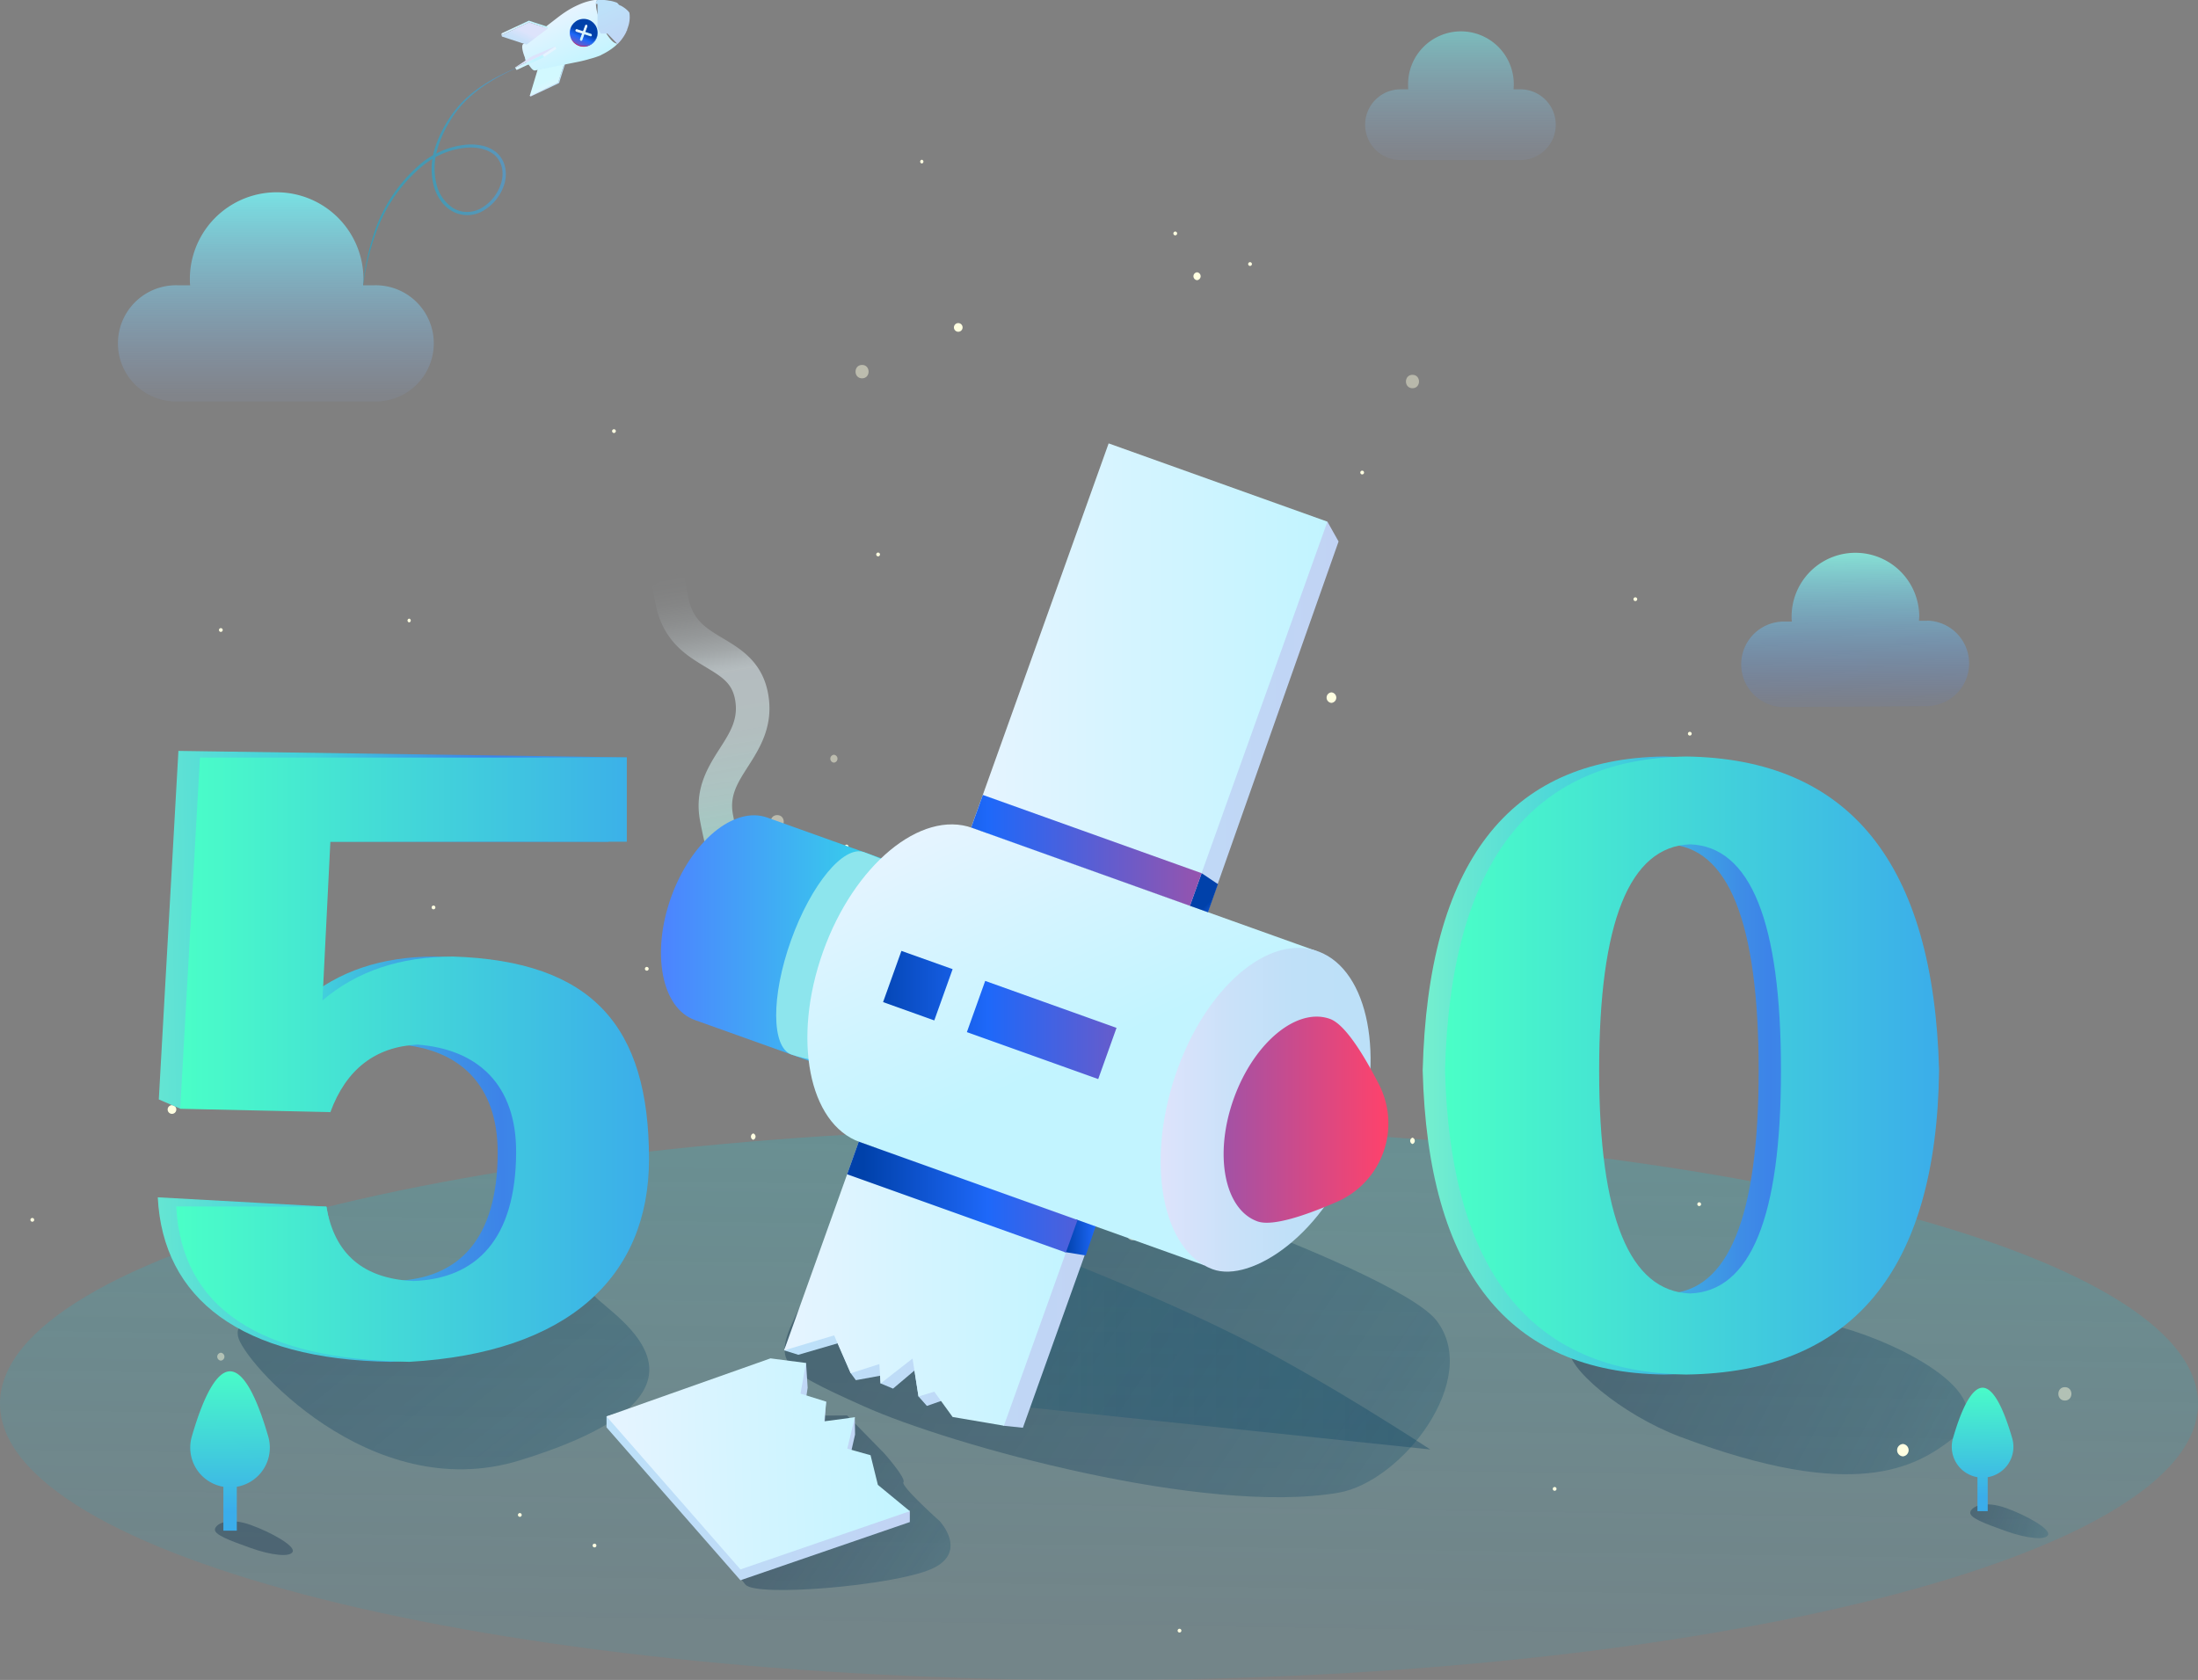 <svg xmlns="http://www.w3.org/2000/svg" xmlns:xlink="http://www.w3.org/1999/xlink" viewBox="0 0 655.39 500.97"><rect x="0" y="0" width="655.39" height="500.97" fill="#808080" stroke="none"/><defs><style>.cls-1{fill:none;}.cls-2{fill:url(#未命名的渐变_208);}.cls-3{fill:url(#未命名的渐变_69);}.cls-33,.cls-4,.cls-43,.cls-5{opacity:0.8;}.cls-12,.cls-33,.cls-4,.cls-43,.cls-5{isolation:isolate;}.cls-4{fill:url(#未命名的渐变_143);}.cls-5{fill:url(#未命名的渐变_70);}.cls-6{fill:url(#未命名的渐变_208-2);}.cls-7{fill:url(#未命名的渐变_208-3);}.cls-8{fill:url(#未命名的渐变_208-4);}.cls-9{fill:url(#未命名的渐变_208-5);}.cls-10{opacity:0.5;}.cls-11{fill:url(#未命名的渐变_142);}.cls-13{clip-path:url(#clip-path);}.cls-14{fill:#6a6a6a;}.cls-15{fill:#666;}.cls-16{fill:url(#未命名的渐变_36);}.cls-17{fill:url(#未命名的渐变_32);}.cls-18{fill:#585858;}.cls-19{fill:url(#未命名的渐变_26);}.cls-20{fill:url(#未命名的渐变_23);}.cls-21{fill:url(#未命名的渐变_222);}.cls-22{fill:url(#未命名的渐变_36-2);}.cls-23{fill:url(#未命名的渐变_23-2);}.cls-24{fill:url(#未命名的渐变_32-2);}.cls-25{fill:url(#未命名的渐变_23-3);}.cls-26{fill:url(#未命名的渐变_23-4);}.cls-27{fill:url(#未命名的渐变_23-5);}.cls-28{fill:url(#未命名的渐变_182);}.cls-29{fill:url(#未命名的渐变_34);}.cls-30{fill:url(#未命名的渐变_32-3);}.cls-31{fill:url(#未命名的渐变_23-6);}.cls-32{fill:url(#未命名的渐变_32-4);}.cls-33{fill:url(#未命名的渐变_71);}.cls-34{fill:url(#铃琨眄_沭噤桢眚_178);}.cls-35{fill:url(#铃琨眄_沭噤桢眚_178-2);}.cls-36{fill:#ffffe1;}.cls-37{opacity:0.47;}.cls-38{opacity:0.44;}.cls-39{fill:url(#未命名的渐变_208-6);}.cls-40{fill:url(#未命名的渐变_47);}.cls-41{fill:url(#未命名的渐变_36-3);}.cls-42{fill:url(#未命名的渐变_36-4);}.cls-43{fill:url(#未命名的渐变_44);}.cls-44{fill:url(#未命名的渐变_23-7);}.cls-45{fill:url(#未命名的渐变_289);}.cls-46{fill:#8de5ed;}.cls-47{fill:url(#未命名的渐变_46);}.cls-48{fill:url(#未命名的渐变_23-8);}.cls-49{fill:url(#未命名的渐变_36-5);}.cls-50{fill:url(#未命名的渐变_23-9);}.cls-51{fill:url(#未命名的渐变_32-5);}.cls-52{fill:url(#未命名的渐变_14);}.cls-53{fill:url(#未命名的渐变_45);}.cls-54{fill:url(#未命名的渐变_182-2);}.cls-55{fill:url(#未命名的渐变_186);}.cls-56{fill:url(#未命名的渐变_229);}.cls-57{fill:url(#未命名的渐变_186-2);}.cls-58{fill:url(#未命名的渐变_229-2);}</style><linearGradient id="未命名的渐变_208" x1="295.9" y1="402.88" x2="426.46" y2="402.88" gradientUnits="userSpaceOnUse"><stop offset="0" stop-color="#035072" stop-opacity="0.2"/><stop offset="0.3" stop-color="#0c4363" stop-opacity="0.29"/><stop offset="0.99" stop-color="#173451" stop-opacity="0.4"/></linearGradient><linearGradient id="未命名的渐变_69" x1="326.63" y1="490.41" x2="328.9" y2="337.89" gradientUnits="userSpaceOnUse"><stop offset="0" stop-color="#00afd8" stop-opacity="0.1"/><stop offset="0.99" stop-color="#0fcfdd" stop-opacity="0.2"/></linearGradient><linearGradient id="未命名的渐变_143" x1="435.45" y1="46.63" x2="435.45" y2="8.64" gradientUnits="userSpaceOnUse"><stop offset="0" stop-color="#8ab4ff" stop-opacity="0.1"/><stop offset="1" stop-color="#76ffff" stop-opacity="0.6"/></linearGradient><linearGradient id="未命名的渐变_70" x1="541.66" y1="201.07" x2="541.66" y2="155.2" gradientTransform="translate(10.28 11.85) rotate(-0.37)" gradientUnits="userSpaceOnUse"><stop offset="0" stop-color="#4c83ff" stop-opacity="0.1"/><stop offset="1" stop-color="#8affeb"/></linearGradient><linearGradient id="未命名的渐变_208-2" x1="48.51" y1="686.83" x2="-39.72" y2="533.13" gradientTransform="translate(29.84 -200.49) rotate(-9.19)" xlink:href="#未命名的渐变_208"/><linearGradient id="未命名的渐变_208-3" x1="737.67" y1="39.93" x2="612.38" y2="11.89" gradientTransform="translate(-106.74 212.38) rotate(15.48)" xlink:href="#未命名的渐变_208"/><linearGradient id="未命名的渐变_208-4" x1="2770.94" y1="103.39" x2="2711.21" y2="103.39" gradientTransform="matrix(0.41, 0.15, -0.18, 0.51, -508.43, -5.09)" xlink:href="#未命名的渐变_208"/><linearGradient id="未命名的渐变_208-5" x1="-4547.14" y1="2238.51" x2="-4606.87" y2="2238.51" gradientTransform="matrix(0.41, 0.15, -0.18, 0.51, 2383.06, -5.09)" xlink:href="#未命名的渐变_208"/><linearGradient id="未命名的渐变_142" x1="107.81" y1="53.11" x2="156.55" y2="53.64" gradientUnits="userSpaceOnUse"><stop offset="0" stop-color="#d6e9f4"/><stop offset="0.01" stop-color="#00b4e2"/><stop offset="0.26" stop-color="#04b3e3"/><stop offset="0.49" stop-color="#0eb2e8"/><stop offset="0.7" stop-color="#21afef"/><stop offset="0.91" stop-color="#3aabf9"/><stop offset="1" stop-color="#48a9ff"/></linearGradient><clipPath id="clip-path"><path class="cls-1" d="M159.13,28.09l-.36.11,0,0,.35-.11Z"/></clipPath><linearGradient id="未命名的渐变_36" x1="251.57" y1="-1293.64" x2="256.89" y2="-1293.64" gradientTransform="matrix(0.42, 0.91, 0.91, -0.42, 1226.13, -753.11)" gradientUnits="userSpaceOnUse"><stop offset="0" stop-color="#bde1f9"/><stop offset="1" stop-color="#c1d3f4"/></linearGradient><linearGradient id="未命名的渐变_32" x1="262.38" y1="-1296.91" x2="262.38" y2="-1283.23" gradientTransform="matrix(0.42, 0.91, 0.91, -0.42, 1226.13, -753.11)" gradientUnits="userSpaceOnUse"><stop offset="0" stop-color="#dde3fb"/><stop offset="0.03" stop-color="#dbe3fb"/><stop offset="0.32" stop-color="#cae1f9"/><stop offset="0.62" stop-color="#bfe0f8"/><stop offset="1" stop-color="#bce0f8"/></linearGradient><linearGradient id="未命名的渐变_26" x1="264.6" y1="-1290.17" x2="258.4" y2="-1290.17" gradientTransform="matrix(0.42, 0.91, 0.91, -0.42, 1226.13, -753.11)" gradientUnits="userSpaceOnUse"><stop offset="0.01" stop-color="#e6f4ff"/><stop offset="0.82" stop-color="#d2f9ff"/></linearGradient><linearGradient id="未命名的渐变_23" x1="245.13" y1="178.17" x2="263.12" y2="178.17" gradientTransform="matrix(0.42, 0.91, -0.91, 0.42, 224.81, -293.25)" gradientUnits="userSpaceOnUse"><stop offset="0.01" stop-color="#e6f4ff"/><stop offset="0.46" stop-color="#d4f4ff"/><stop offset="0.99" stop-color="#c2f4ff"/></linearGradient><linearGradient id="未命名的渐变_222" x1="254.34" y1="-1259.41" x2="254.35" y2="-1259.41" gradientTransform="matrix(0.42, 0.91, 0.91, -0.42, 1226.13, -753.11)" gradientUnits="userSpaceOnUse"><stop offset="0" stop-color="#999"/><stop offset="0.65" stop-color="#c7c7c7"/><stop offset="1" stop-color="#afafaf"/></linearGradient><linearGradient id="未命名的渐变_36-2" x1="247.08" y1="-1264.04" x2="261.38" y2="-1264.04" xlink:href="#未命名的渐变_36"/><linearGradient id="未命名的渐变_23-2" x1="246.33" y1="-1297.08" x2="246.33" y2="-1283.5" gradientTransform="matrix(0.42, 0.91, 0.91, -0.42, 1226.13, -753.11)" xlink:href="#未命名的渐变_23"/><linearGradient id="未命名的渐变_32-2" x1="244.14" y1="-1287.36" x2="249.29" y2="-1293.5" xlink:href="#未命名的渐变_32"/><linearGradient id="未命名的渐变_23-3" x1="253.4" y1="-1286.41" x2="255.46" y2="-1286.1" gradientTransform="matrix(0.42, 0.91, 0.91, -0.42, 1226.13, -753.11)" xlink:href="#未命名的渐变_23"/><linearGradient id="未命名的渐变_23-4" x1="255.48" y1="-1297.42" x2="255.48" y2="-1288.43" gradientTransform="matrix(0.42, 0.91, 0.91, -0.42, 1226.13, -753.11)" xlink:href="#未命名的渐变_23"/><linearGradient id="未命名的渐变_23-5" x1="255.43" y1="-1288.45" x2="255.43" y2="-1288.19" gradientTransform="matrix(0.42, 0.91, 0.91, -0.42, 1226.13, -753.11)" xlink:href="#未命名的渐变_23"/><linearGradient id="未命名的渐变_182" x1="251.52" y1="-1271.29" x2="256.85" y2="-1277.64" gradientTransform="matrix(0.42, 0.91, 0.91, -0.42, 1226.13, -753.11)" gradientUnits="userSpaceOnUse"><stop offset="0.03" stop-color="#0041aa"/><stop offset="0.26" stop-color="#1e68f9"/><stop offset="1" stop-color="#ff426b"/></linearGradient><linearGradient id="未命名的渐变_34" x1="-109.92" y1="-1839.31" x2="-113.2" y2="-1846.76" gradientTransform="matrix(0.71, 0.7, 0.7, -0.71, 1544.02, -1227.11)" gradientUnits="userSpaceOnUse"><stop offset="0" stop-color="#85b7ff"/><stop offset="0.29" stop-color="#639ef4"/><stop offset="0.58" stop-color="#478aeb"/><stop offset="0.75" stop-color="#3d83e8"/><stop offset="1" stop-color="#c1236b"/></linearGradient><linearGradient id="未命名的渐变_32-3" x1="252.42" y1="172.61" x2="256.08" y2="172.61" gradientTransform="matrix(0.42, 0.91, -0.91, 0.42, 224.81, -293.25)" xlink:href="#未命名的渐变_32"/><linearGradient id="未命名的渐变_23-6" x1="252.27" y1="172.59" x2="255.93" y2="172.59" xlink:href="#未命名的渐变_23"/><linearGradient id="未命名的渐变_32-4" x1="254.12" y1="-1290.56" x2="255.11" y2="-1290.56" xlink:href="#未命名的渐变_32"/><linearGradient id="未命名的渐变_71" x1="82.26" y1="117.9" x2="82.26" y2="55.52" gradientUnits="userSpaceOnUse"><stop offset="0" stop-color="#8ab4ff" stop-opacity="0.1"/><stop offset="1" stop-color="#76ffff"/></linearGradient><linearGradient id="铃琨眄_沭噤桢眚_178" x1="591.29" y1="446.26" x2="590.94" y2="412.53" gradientUnits="userSpaceOnUse"><stop offset="0" stop-color="#3badea"/><stop offset="1" stop-color="#4affc7"/></linearGradient><linearGradient id="铃琨眄_沭噤桢眚_178-2" x1="68.76" y1="450.79" x2="68.3" y2="407.26" xlink:href="#铃琨眄_沭噤桢眚_178"/><linearGradient id="未命名的渐变_208-6" x1="628.68" y1="-270.74" x2="433.61" y2="-294.2" gradientTransform="translate(-240.85 431.39) rotate(26.86)" xlink:href="#未命名的渐变_208"/><linearGradient id="未命名的渐变_47" x1="286.61" y1="480.17" x2="235.43" y2="446.01" gradientUnits="userSpaceOnUse"><stop offset="0" stop-color="#035072" stop-opacity="0.2"/><stop offset="0.31" stop-color="#0c4363" stop-opacity="0.29"/><stop offset="1" stop-color="#173451" stop-opacity="0.4"/></linearGradient><linearGradient id="未命名的渐变_36-3" x1="233.8" y1="383.8" x2="326.68" y2="383.8" gradientTransform="matrix(1, 0, 0, 1, 0, 0)" xlink:href="#未命名的渐变_36"/><linearGradient id="未命名的渐变_36-4" x1="294.38" y1="213.8" x2="399.1" y2="213.8" gradientTransform="matrix(1, 0, 0, 1, 0, 0)" xlink:href="#未命名的渐变_36"/><linearGradient id="未命名的渐变_44" x1="207.68" y1="165.3" x2="221.36" y2="251.44" gradientUnits="userSpaceOnUse"><stop offset="0.05" stop-color="#ebfaff" stop-opacity="0"/><stop offset="0.11" stop-color="#ebfaff" stop-opacity="0.02"/><stop offset="0.16" stop-color="#ebfaff" stop-opacity="0.06"/><stop offset="0.22" stop-color="#ebfaff" stop-opacity="0.14"/><stop offset="0.28" stop-color="#ebfaff" stop-opacity="0.25"/><stop offset="0.34" stop-color="#ebfaff" stop-opacity="0.4"/><stop offset="0.39" stop-color="#ebfaff" stop-opacity="0.57"/><stop offset="0.41" stop-color="#ebfaff" stop-opacity="0.62"/><stop offset="0.62" stop-color="#e4fbfd" stop-opacity="0.63"/><stop offset="0.83" stop-color="#d0fdf9" stop-opacity="0.68"/><stop offset="0.97" stop-color="#bbfff4" stop-opacity="0.72"/></linearGradient><linearGradient id="未命名的渐变_23-7" x1="289.59" y1="201.16" x2="395.8" y2="201.16" gradientTransform="matrix(1, 0, 0, 1, 0, 0)" xlink:href="#未命名的渐变_23"/><linearGradient id="未命名的渐变_289" x1="197.08" y1="285.38" x2="294.38" y2="285.38" gradientUnits="userSpaceOnUse"><stop offset="0" stop-color="#4c83ff"/><stop offset="1" stop-color="#2afadf"/></linearGradient><linearGradient id="未命名的渐变_46" x1="288.04" y1="240.14" x2="351.76" y2="378.04" gradientUnits="userSpaceOnUse"><stop offset="0.01" stop-color="#e6f4ff"/><stop offset="0.26" stop-color="#d4f4ff"/><stop offset="0.54" stop-color="#c2f4ff"/></linearGradient><linearGradient id="未命名的渐变_23-8" x1="233.8" y1="382.81" x2="321.3" y2="382.81" gradientTransform="matrix(1, 0, 0, 1, 0, 0)" xlink:href="#未命名的渐变_23"/><linearGradient id="未命名的渐变_36-5" x1="162.1" y1="355.92" x2="249.6" y2="355.92" gradientTransform="matrix(1.03, 0.01, 0.03, 1.14, 3.29, 31.46)" xlink:href="#未命名的渐变_36"/><linearGradient id="未命名的渐变_23-9" x1="162.19" y1="353.91" x2="249.6" y2="353.91" gradientTransform="matrix(1.03, 0.01, 0.03, 1.14, 3.29, 31.46)" xlink:href="#未命名的渐变_23"/><linearGradient id="未命名的渐变_32-5" x1="344.67" y1="330.86" x2="408.23" y2="330.86" gradientTransform="matrix(0.99, 0, 0, 1, 5.57, 0.5)" xlink:href="#未命名的渐变_32"/><linearGradient id="未命名的渐变_14" x1="360.77" y1="268.66" x2="366.91" y2="274.79" gradientUnits="userSpaceOnUse"><stop offset="0" stop-color="#0041aa"/><stop offset="0.62" stop-color="#1e68f9"/></linearGradient><linearGradient id="未命名的渐变_45" x1="317.34" y1="369" x2="326.68" y2="369" gradientUnits="userSpaceOnUse"><stop offset="0.03" stop-color="#0041aa"/><stop offset="1" stop-color="#1e68f9"/></linearGradient><linearGradient id="未命名的渐变_182-2" x1="252.59" y1="305.28" x2="413.98" y2="305.28" gradientTransform="matrix(1, 0, 0, 1, 0, 0)" xlink:href="#未命名的渐变_182"/><linearGradient id="未命名的渐变_186" x1="4.43" y1="316.61" x2="197.33" y2="312.81" gradientUnits="userSpaceOnUse"><stop offset="0" stop-color="#8dffc8"/><stop offset="0.2" stop-color="#67e7d2"/><stop offset="0.38" stop-color="#4bd6d9"/><stop offset="0.48" stop-color="#41cfdc"/><stop offset="0.59" stop-color="#3fabe2"/><stop offset="0.69" stop-color="#3e8ee6"/><stop offset="0.75" stop-color="#3d83e8"/><stop offset="1" stop-color="#3badea"/></linearGradient><linearGradient id="未命名的渐变_229" x1="52.55" y1="316" x2="193.52" y2="316" gradientUnits="userSpaceOnUse"><stop offset="0" stop-color="#4affc7"/><stop offset="1" stop-color="#3badea"/></linearGradient><linearGradient id="未命名的渐变_186-2" x1="403.43" y1="317.74" x2="569.68" y2="317.74" xlink:href="#未命名的渐变_186"/><linearGradient id="未命名的渐变_229-2" x1="430.87" y1="317.74" x2="578.19" y2="317.74" xlink:href="#未命名的渐变_229"/></defs><title>500</title><g id="图层_2" data-name="图层 2"><g id="图层_1-2" data-name="图层 1"><path class="cls-2" d="M295.9,418.57l130.56,13.66s-32.6-21.51-59.15-34.6c-25.15-12.4-55.69-24.1-55.69-24.1l-15.72,45Z"/><path class="cls-3" d="M0,418.57C0,464.08,146.71,501,327.7,501s327.69-36.89,327.69-82.4-146.71-82.4-327.69-82.4S0,373.06,0,418.57"/><path class="cls-4" d="M453.32,26.64h-2c0-.38.05-.75.05-1.13a15.76,15.76,0,1,0-31.51,0c0,.38,0,.75.05,1.13h-2.31a10.55,10.55,0,0,0,0,21.1h35.74a10.55,10.55,0,1,0,0-21.1Z"/><path class="cls-5" d="M574.66,185.11l-2.45,0c0-.45.06-.9.06-1.36a19,19,0,0,0-38.06.25c0,.46,0,.9.08,1.36H531.5a12.75,12.75,0,0,0,.17,25.49l43.15-.28a12.75,12.75,0,0,0-.16-25.49Z"/><path class="cls-6" d="M177.27,386.49c5.92,6.34,44.23,28.49-22.3,49-44.71,13.78-82.87-30-84-37s7.07,1.69,28-1.69S172.44,381.32,177.27,386.49Z"/><path class="cls-7" d="M582.3,428.93c-11.11,8.65-29.14,19.19-81.32-.48-17.47-6.58-34.54-21-33-26.63s63.24-10.93,81.23-5.95S598.1,416.63,582.3,428.93Z"/><path class="cls-8" d="M610.7,457.66c-.64,1.75-6.4,1.13-12.59-1.09s-11.21-4-10.58-5.78,4.46-3.3,10.65-1.08S611.33,455.91,610.7,457.66Z"/><path class="cls-9" d="M87.29,462.69c-.63,1.75-6.39,1.14-12.58-1.09s-11.21-4-10.58-5.77,4.46-3.31,10.65-1.08S87.93,460.94,87.29,462.69Z"/><g class="cls-10"><path class="cls-11" d="M107.94,87.53a77.33,77.33,0,0,1,3.9-18.89,46.22,46.22,0,0,1,10.07-16.46c1.12-1.18,2.32-2.28,3.53-3.35a24.85,24.85,0,0,1,4.07-2.75,24.36,24.36,0,0,1,9.32-2.92,15.81,15.81,0,0,1,4.94.27,10.12,10.12,0,0,1,4.49,2.23,8.31,8.31,0,0,1,2.4,4.44,10.21,10.21,0,0,1-.34,5,13.94,13.94,0,0,1-6.1,7.66,9.21,9.21,0,0,1-9.64.06,10.67,10.67,0,0,1-3.53-3.51,14.21,14.21,0,0,1-1.88-4.58,19.86,19.86,0,0,1,.27-9.75,34.73,34.73,0,0,1,4-8.88,32.26,32.26,0,0,1,6.24-7.43c4.91-4.27,10.81-7.1,16.79-9.45C150.52,21.71,144.7,24.7,140,29a31.31,31.31,0,0,0-6,7.4,33.8,33.8,0,0,0-3.77,8.74,19.76,19.76,0,0,0-.17,9.36,11.65,11.65,0,0,0,5,7.51,8.11,8.11,0,0,0,1,.53l1.08.39a8.52,8.52,0,0,0,6.59-1,12.94,12.94,0,0,0,5.63-7.14,9.28,9.28,0,0,0,.35-4.52,7.32,7.32,0,0,0-2.1-3.92c-2.27-2-5.61-2.57-8.7-2.29a23.43,23.43,0,0,0-9,2.77A24.8,24.8,0,0,0,126,49.47c-1.21,1-2.4,2.1-3.52,3.24a45.92,45.92,0,0,0-10.16,16.1A76.79,76.79,0,0,0,107.94,87.53Z"/></g><g class="cls-12"><g class="cls-13"><g class="cls-12"><path class="cls-14" d="M158.82,28.18l.35-.11h0l-.35.11h0"/><path class="cls-15" d="M158.8,28.19l.35-.11h0l-.36.11h0"/></g></g></g><path class="cls-16" d="M158.43,19.92h-.21l0,0h0l0,0h0l0,0,0,0,0,0,0,0,0,0,0-.05,0,0-.06-.06-.06-.07h0l-.08-.09,0,0-.05-.07,0-.05-.05-.06a.61.61,0,0,0-.07-.1l0-.05c0-.05-.07-.11-.11-.17l-.15-.24v0c-.05-.08-.09-.16-.13-.24l0,0a1.3,1.3,0,0,0-.08-.17l0,0-.05-.09,0-.05,0-.09,0,0-.06-.13h0l0-.12s0,0,0,0a.36.36,0,0,1,0-.09l0-.05,0-.08,0,0,0-.09s0,0,0,0l0-.12h0s0-.08,0-.13v0l0-.1a.06.06,0,0,1,0,0l0-.1v0c0-.05,0-.09,0-.13v0l0-.12v0l0-.15v0a.11.11,0,0,0,0-.05v-.1s0,0,0,0,0-.06,0-.09v0s0-.07,0-.1v-.13a.28.28,0,0,1,0-.09c0-.21.08-.33.18-.38l-.75.34a.46.46,0,0,0-.18.38V16a.34.34,0,0,0,0,.1v0a.28.28,0,0,0,0,.09v.14a.07.07,0,0,0,0,.05v0h0l0,.15h0v0l0,.12v0h0l0,.14h0v0l0,.1v0l0,.09v0h0s0,.09.05.13h0l0,.12h0v0l0,.09v0l0,.08,0,0v0a.36.36,0,0,1,0,.09v0h0l0,.11v0h0l.06.13h0v0l0,.1v0l0,0,0,.1,0,0h0l.09.16h0a2.6,2.6,0,0,0,.13.24l0,0c.05.08.09.16.15.24s.07.11.1.16l0,.05.07.11,0,0,0,0,0,.05.05.06,0,.05h0l.06.08h0l0,.05v0l.06.06,0,0h0l0,0,0,0h0l0,0,0,0h0l0,0,0,0h0l0,0h0l0,0h.28l.74-.34S158.44,19.92,158.43,19.92Z"/><path class="cls-17" d="M166.55,24.84a.51.51,0,0,0,.27-.46l1.73-5.49a.17.17,0,0,0-.21-.2h0a.16.16,0,0,0-.1.11l-1.79,5.69,0,.07,0,0h0s0,0,0,0h0l-.05,0L158,28.43c-.08,0,0,.09,0,.17h0a.25.25,0,0,0,.34.12C159.85,28,166.3,25,166.55,24.84Z"/><polygon class="cls-18" points="160.66 20.56 161.01 20.45 168.63 18.52 168.28 18.63 160.66 20.56"/><path class="cls-19" d="M168.29,18.71l-1.81,5.77a.31.31,0,0,1-.16.19l-8,3.81c-.35.17-.33,0-.3-.09l2.3-7.65Z"/><path class="cls-20" d="M179.07,16.51l.21-.1-.09,0a16.18,16.18,0,0,0,1.59-.83h0a17.53,17.53,0,0,0,2.77-1.95c.19-.17.31-.34.71-.73l-.06.06h0l-.06,0h0l-.07,0h0c-2.2.34-6.42-7.89-6.36-11.75h0c0-.05,0-.08,0-.21h0c.09-.64.21-1,.69-1.08h0l-.47,0h0a17.74,17.74,0,0,0-5,1.32h0l-.39.17-.22.1h0a26,26,0,0,0-3.85,2.14h0c-.16.1-.42.27-.67.45h0l-.68.49-.69.52-10.38,8c-.49.25-.44,1.38.08,3a13.06,13.06,0,0,0,2.32,4.26c.26.25.58.68,1.06.65l13-2.61h0c.83-.17,1.65-.37,2.38-.57.31-.08.9-.26.86-.25A24.7,24.7,0,0,0,179.07,16.51Zm-7.34,1.92ZM166,7.39ZM171.13,18Zm.7.5Zm.41.12Zm.09,0Zm.07,0Z"/><polygon class="cls-21" points="187.8 3.63 187.8 3.64 187.8 3.64 187.8 3.63"/><path class="cls-22" d="M184.07,13.08h.13l0,0h0l0,0h0l.15-.17.09-.08-.07.06c.16-.16.32-.33.45-.48l.11-.13a5,5,0,0,0,.48-.6l0,0,.46-.64.07-.11c.11-.16.22-.34.33-.53h0c.13-.21.28-.5.39-.72l.11-.23,0-.1L187,9l0-.09h0v0a.69.69,0,0,0,0-.13l0,0,.09-.24h0c.09-.22.16-.44.22-.64a8.75,8.75,0,0,0,.45-3.14,5.79,5.79,0,0,0-.11-1h0v0h0v0h0v0h0v0h0v0h0a1.62,1.62,0,0,0-.22-.29,1,1,0,0,0-.13-.15l0,0-.11-.12-.06-.06a1.14,1.14,0,0,1-.11-.11l-.13-.11-.19-.17,0,0a2.13,2.13,0,0,0-.22-.18,6.79,6.79,0,0,0-.56-.4,5.08,5.08,0,0,0-.43-.27l-.16-.09-.23-.13-.07,0,0,0a4.39,4.39,0,0,0-.44-.21h0A6.57,6.57,0,0,0,184,.82l-.29-.11-.44-.15h0l-.63-.18-.72-.16-.2,0A14.28,14.28,0,0,0,180.19,0h-.94l-.92,0c-.38,0-.63.38-.69,1.08,0,0,0,.07,0,.11h.09v0h0v0h.07v0h0v0h.05v0h0v0h.12v0h.05v0h0v0h.05v0h0v0h0v0h0v0h0v0h0v0h0v0h0v0h0v0h0v0h0v0h0v0h0v0h.05v0h0v0h0v0h0v0h0v0h.05V6h0v0h0v0h0v0h0v0h0v0h0v0h0v0h0v0h0v0h0v0h0v0h0v0h0v0h0v0l0,0h0V7h0v0h0v0h0v0h0v0h0v0h0v0h0v0l0,0h0v0h0v0h0l0,0h0v0h0s0,0,0,0v0h0v.09h0l0,0,0,0h0V8h0l0,0v0h0a.14.14,0,0,1,0,.06l0,.06h0l0,.06,0,.06h0v0l0,0,0,.06h0l.06.11h0s0,0,0,0l.06.11.06.1h0c.1.18.19.35.29.51h0l0,.07.06.09h0s0,0,0,0a.75.75,0,0,0,.07.12h0l0,0,.06.09v0h0l0,0a.41.41,0,0,1,.05.09h0a.61.61,0,0,0,.07.1h0l.07.12.05.08h0l0,.07,0,0h0v0l0,0v0h0l0,.06,0,0,0,0,0,0,0,0h0a.05.05,0,0,0,0,0l0,0,0,0h0l0,0,0,0h0v0h0l0,0,0,0h0l0,0h0l0,0h0v0l0,0,0,0h0l0,0,0,0v0h0v0l0,0v0h0l0,0,0,0h0l0,0v0h0l0,0,0,0h.08v0h0l0,0h0v0l0,0h0l0,0h.08l0,0,0,0h0v0h.11l0,0h.08v0h1.7Z"/><path class="cls-23" d="M149.77,10.39l7.88-3.66a.29.29,0,0,1,.24,0l5.47,1.79L163.3,8l-5.47-1.79a.33.33,0,0,0-.24,0l-7.88,3.67a.29.29,0,0,0-.18.31l.06.5A.29.29,0,0,1,149.77,10.39Z"/><path class="cls-24" d="M163.36,8.5,157,13.3l-7.2-2.36a.25.25,0,0,1-.18-.15.3.3,0,0,1,.15-.41l7.88-3.66a.33.33,0,0,1,.24,0Z"/><polygon class="cls-25" points="165.53 13.85 165.88 14.57 162.07 17.08 161.72 16.36 165.53 13.85"/><path class="cls-26" d="M154.19,20.81h0l7.86-3.7-.36-.72-7.86,3.7-.06,0h0l-.05,0h0l0,0h-.13l.36.72h.27Z"/><path class="cls-27" d="M161.76,16.35h0l-.06,0,.36.72h.2l-.35-.73,0,0h0A.31.31,0,0,1,161.76,16.35Z"/><circle class="cls-28" cx="174.05" cy="9.78" r="4.15"/><path class="cls-29" d="M174.53,13.68a4.48,4.48,0,0,1-4.33-2.38,4.15,4.15,0,0,0,8-1.57A4.3,4.3,0,0,1,174.53,13.68Z"/><path class="cls-30" d="M176.46,10.39a.29.29,0,0,1,0,.24.33.33,0,0,1-.42.19l-1.8-.58L173.62,12a.33.33,0,0,1-.42.19A.29.29,0,0,1,173,12a.26.26,0,0,1,0-.23l.63-1.72-1.8-.59a.35.35,0,0,1-.18-.16.29.29,0,0,1,0-.24.32.32,0,0,1,.41-.19l1.8.59.64-1.72a.35.35,0,0,1,.42-.2.38.38,0,0,1,.19.16.33.33,0,0,1,0,.24l-.64,1.72,1.8.59A.3.3,0,0,1,176.46,10.39Z"/><path class="cls-31" d="M176.42,10.25a.29.29,0,0,1,0,.24.33.33,0,0,1-.41.19l-1.8-.59-.64,1.72a.35.35,0,0,1-.42.2.32.32,0,0,1-.18-.16.29.29,0,0,1,0-.24l.64-1.72-1.8-.59a.29.29,0,0,1-.18-.16.26.26,0,0,1,0-.23.35.35,0,0,1,.42-.2l1.8.59.64-1.72a.33.33,0,0,1,.42-.19.29.29,0,0,1,.18.16.26.26,0,0,1,0,.23l-.64,1.72,1.8.59A.35.35,0,0,1,176.42,10.25Z"/><path class="cls-32" d="M165.72,13.76l-3.81,2.51a1,1,0,0,1-.21.11l-7.86,3.7c-.17.08-.28.1-.27.07s0,0,.09-.08l5-3.31Z"/><path class="cls-33" d="M111.6,85.07h-3.33c0-.62.1-1.23.1-1.85a25.88,25.88,0,0,0-51.76,0c0,.62,0,1.23.09,1.85H52.91a17.33,17.33,0,1,0,0,34.65H111.6a17.33,17.33,0,1,0,0-34.65Z"/><path class="cls-34" d="M600,428.93c-2.08-7.22-5.19-15.11-8.84-15.11s-6.76,7.89-8.84,15.11a9.18,9.18,0,0,0,7.31,11.57v10.13h3.06V440.5A9.18,9.18,0,0,0,600,428.93"/><path class="cls-35" d="M80,428.43c-2.69-9.32-6.7-19.5-11.41-19.5s-8.73,10.18-11.41,19.5a11.84,11.84,0,0,0,9.43,14.93v13.08h4V443.36A11.84,11.84,0,0,0,80,428.43"/><path class="cls-36" d="M316,271.32a.56.56,0,0,0,0-1.12.56.56,0,0,0,0,1.12Z"/><path class="cls-36" d="M252.44,253a.56.56,0,0,0,0-1.12.56.56,0,0,0,0,1.12Z"/><path class="cls-36" d="M273.15,351.45a.56.56,0,0,0,0-1.12.56.56,0,0,0,0,1.12Z"/><path class="cls-36" d="M257.14,280.5a.56.56,0,0,0,0-1.12.56.56,0,0,0,0,1.12Z"/><path class="cls-36" d="M362.25,363.76a.56.56,0,0,0,0-1.12.56.56,0,0,0,0,1.12Z"/><path class="cls-36" d="M372.73,79.3a.56.56,0,0,0,0-1.12.56.56,0,0,0,0,1.12Z"/><path class="cls-36" d="M274.86,48.75a.56.56,0,0,0,0-1.11.56.56,0,0,0,0,1.11Z"/><path class="cls-36" d="M261.83,165.9a.56.56,0,0,0,0-1.12.56.56,0,0,0,0,1.12Z"/><path class="cls-36" d="M122,185.59a.56.56,0,0,0,0-1.11.56.56,0,0,0,0,1.11Z"/><path class="cls-36" d="M347.89,145.89a.56.56,0,0,0,0-1.12.56.56,0,0,0,0,1.12Z"/><path class="cls-36" d="M350.43,70.18a.56.56,0,0,0,0-1.12.56.56,0,0,0,0,1.12Z"/><path class="cls-36" d="M406.17,141.47a.56.56,0,0,0,0-1.12.56.56,0,0,0,0,1.12Z"/><path class="cls-36" d="M487.62,179.24a.56.56,0,0,0,0-1.12.56.56,0,0,0,0,1.12Z"/><path class="cls-36" d="M522.21,399.9a.56.56,0,0,0,0-1.12.56.56,0,0,0,0,1.12Z"/><path class="cls-36" d="M65.85,188.43a.56.56,0,0,0,0-1.12.56.56,0,0,0,0,1.12Z"/><path class="cls-36" d="M183.07,129.12a.56.56,0,0,0,0-1.12.56.56,0,0,0,0,1.12Z"/><path class="cls-36" d="M322.56,170.51a.56.56,0,0,0,0-1.12.56.56,0,0,0,0,1.12Z"/><path class="cls-36" d="M224.6,339.89a1,1,0,0,0,0-1.9,1,1,0,0,0,0,1.9Z"/><g class="cls-37"><path class="cls-36" d="M248.65,227.42a1.18,1.18,0,0,0,0-2.35,1.18,1.18,0,0,0,0,2.35Z"/></g><path class="cls-36" d="M267.61,336.2a1.18,1.18,0,0,0,0-2.35,1.18,1.18,0,0,0,0,2.35Z"/><g class="cls-38"><path class="cls-36" d="M350.79,332a1.18,1.18,0,0,0,0-2.36,1.18,1.18,0,0,0,0,2.36Z"/></g><path class="cls-36" d="M356.93,83.55a1.18,1.18,0,0,0,0-2.35,1.18,1.18,0,0,0,0,2.35Z"/><path class="cls-36" d="M285.73,98.93a1.29,1.29,0,0,0,0-2.58,1.29,1.29,0,0,0,0,2.58Z"/><path class="cls-36" d="M397,209.6a1.57,1.57,0,0,0,0-3.13,1.57,1.57,0,0,0,0,3.13Z"/><path class="cls-36" d="M369.77,340a1.85,1.85,0,0,0,0-3.7,1.85,1.85,0,0,0,0,3.7Z"/><g class="cls-37"><path class="cls-36" d="M231.75,247.06c2.59,0,2.6-4,0-4s-2.6,4,0,4Z"/></g><g class="cls-37"><path class="cls-36" d="M257.05,112.82c2.59,0,2.6-4,0-4s-2.6,4,0,4Z"/></g><g class="cls-38"><path class="cls-36" d="M421.17,115.77c2.59,0,2.6-4,0-4s-2.6,4,0,4Z"/></g><path class="cls-36" d="M337.72,369.88a1.62,1.62,0,0,0,0-3.24,1.62,1.62,0,0,0,0,3.24Z"/><path class="cls-36" d="M192.86,289.46a.56.56,0,0,0,0-1.12.56.56,0,0,0,0,1.12Z"/><path class="cls-36" d="M129.26,271.16a.56.56,0,0,0,0-1.12.56.56,0,0,0,0,1.12Z"/><path class="cls-36" d="M9.63,364.32a.56.56,0,0,0,0-1.12.56.56,0,0,0,0,1.12Z"/><path class="cls-36" d="M134,298.64a.56.56,0,0,0,0-1.12.56.56,0,0,0,0,1.12Z"/><path class="cls-36" d="M463.56,444.55a.56.56,0,0,0,0-1.12.56.56,0,0,0,0,1.12Z"/><path class="cls-36" d="M177.27,461.44a.56.56,0,0,0,0-1.12.56.56,0,0,0,0,1.12Z"/><path class="cls-36" d="M503.86,219.35a.56.56,0,0,0,0-1.12.56.56,0,0,0,0,1.12Z"/><path class="cls-36" d="M506.66,359.65a.56.56,0,0,0,0-1.12.56.56,0,0,0,0,1.12Z"/><path class="cls-36" d="M506.66,250.38a.56.56,0,0,0,0-1.12.56.56,0,0,0,0,1.12Z"/><path class="cls-36" d="M155,452.32a.56.56,0,0,0,0-1.12.56.56,0,0,0,0,1.12Z"/><path class="cls-36" d="M351.7,486.82a.56.56,0,0,0,0-1.12.56.56,0,0,0,0,1.12Z"/><path class="cls-36" d="M567.39,364.26a.56.56,0,0,0,0-1.11.56.56,0,0,0,0,1.11Z"/><path class="cls-36" d="M421.17,341.15a1,1,0,0,0,0-1.9,1,1,0,0,0,0,1.9Z"/><g class="cls-37"><path class="cls-36" d="M65.85,405.74a1.18,1.18,0,0,0,0-2.35,1.18,1.18,0,0,0,0,2.35Z"/></g><path class="cls-36" d="M122,400.14a1.18,1.18,0,0,0,0-2.36,1.18,1.18,0,0,0,0,2.36Z"/><g class="cls-38"><path class="cls-36" d="M369.77,189.05a1.18,1.18,0,0,0,0-2.35,1.18,1.18,0,0,0,0,2.35Z"/></g><path class="cls-36" d="M51.28,332.15a1.29,1.29,0,0,0,0-2.58,1.29,1.29,0,0,0,0,2.58Z"/><path class="cls-36" d="M567.39,434.29a1.85,1.85,0,0,0,0-3.69,1.85,1.85,0,0,0,0,3.69Z"/><g class="cls-37"><path class="cls-36" d="M615.7,417.65c2.59,0,2.6-4,0-4s-2.6,4,0,4Z"/></g><path class="cls-39" d="M399.1,445.13C359.36,452,283.5,431,257.62,419.38c-26.23-11.81-27.6-12.87-18.77-30.3s74.42-45.38,130.92-24.47c15.82,5.85,51.8,20.53,58.5,29.11C441.91,411.19,418,441.89,399.1,445.13Z"/><path class="cls-40" d="M252.59,422.09l11.06,11.29s6.61,7.46,5.73,8.62,10.86,11.65,10.86,11.65,8.73,9.4-2.69,14.31-52,8.36-55.25,4.59-37.24-50-37.24-50Z"/><path class="cls-41" d="M305,425.76l-5.65-.59-15.6-8.5-7.37,2.58-2.51-2.84-1.2-7.72-6.39,5.4-3.72-1.56-.14-2.28-7.22,1.32-1.55-2.1-3.88-8.89L238.05,404l-4.25-1.32,27.64-60.81,65.24,23.34Z"/><path class="cls-42" d="M395.8,155.56l-101.42,93L360.13,272l39-110.53Z"/><path class="cls-43" d="M210.42,198.92c5.16,3.08,7.9,4.93,8.78,9.79,1,5.73-1.44,9.59-4.57,14.48-3.41,5.32-7.64,11.94-5.93,21.35,1.54,8.44,5.13,21.65,5.28,22.21a5,5,0,0,0,8.36,2.2,5,5,0,0,0,1.27-4.83c0-.13-3.63-13.35-5.09-21.37-1-5.55,1.43-9.35,4.52-14.17,3.44-5.38,7.72-12.07,6-21.66s-8.24-13.44-13.47-16.57-9.12-5.46-10.42-12.58l-1.64-9q-4.61,2.94-9,6.15l.85,4.66c2.11,11.57,9.32,15.89,15.11,19.36"/><path class="cls-44" d="M330.57,132.22l-41,114.55,65.23,23.34,41-114.55Z"/><path class="cls-45" d="M228.78,243.8c-9.88-3.54-22.73,7.11-28.69,23.79s-2.79,33.05,7.08,36.58h0l65.61,23.47,21.6-60.38Z"/><path class="cls-46" d="M257.77,288.23c-2.84,7.95-7.68,29.63-7.68,29.63s-10.91-2.23-14.07-3.37c-6.05-2.16-6.12-17.43-.15-34.1s15.7-28.44,21.75-26.28c2.88,1,14.52,5.94,14.52,5.94s-11.25,19.44-14.37,28.18"/><path class="cls-47" d="M289.93,246.89c-15.33-5.49-35.27,11-44.52,36.91s-4.34,51.29,11,56.78l102.72,36.75,33.53-93.69Z"/><path class="cls-48" d="M299.34,425.15l-15.29-2.6L278.58,415l-4.71,1.44-1.77-11.32-9.54,7.44-.36-5.79-8.55,2.73-4.93-11.29-14.92,4.48,22.26-62.2L321.3,363.8Z"/><path class="cls-49" d="M229.74,408.36l-48.89,14v3.29l39.93,45.59,50.51-17.36V450.6L261.76,446l-1.2-4.86-1-4-2.53-.69-3.82-1,1.75-7.66-.08-5.17-5.82,4.07-3.37.45.64-9.17-2.81,2.42L240,419.29l.82-5.46-.47-7.37L235,409.05Z"/><path class="cls-50" d="M229.74,405.07l-48.89,17.3L220.78,468l50.51-17.36-9.53-7.85-2.18-8.84L252.64,432l2.26-9.38-9.19,1.23.64-5.88-7.66-2.39,1.63-9.14Z"/><path class="cls-51" d="M404.36,341.43c-8.74,26.15-31.21,41.38-42.82,37.05-15-5.57-19.88-31.51-11.14-57.65s27.93-42.74,42.83-37.06,19.89,31.51,11.13,57.67"/><polygon class="cls-52" points="363.16 263.65 358.3 260.39 354.82 270.11 360.2 272.04 363.16 263.65"/><polygon class="cls-53" points="326.68 365.72 320.81 363.61 317.34 373.33 323.74 374.39 326.68 365.72"/><path class="cls-54" d="M358.3,260.39l-65.24-23.34-3.47,9.71,65.23,23.35Zm-37,103.41-65.24-23.35-3.47,9.72,65.23,23.34Zm89.88-40.42a25.51,25.51,0,0,1-12.52,35c-9.49,4.13-19.29,7.42-23.71,5.84-9.88-3.54-13.05-19.92-7.08-36.59s18.81-27.33,28.69-23.79c4.41,1.58,9.9,10.34,14.62,19.55m-83.72-1.61-39.16-14,5.46-15.27,39.16,14Zm-48.88-17.49-15.27-5.46,5.47-15.27L284.05,289Z"/><path class="cls-55" d="M97.33,359.81c2.36,14.1,5.5,21.49,20.43,22.16,18.86-.67,30.59-12.19,30.64-38.28,0-20.2-11.4-30.87-29.46-32.22-12.58.67-60.5,6.39-65.21,19.13l-6.38-2.75L53.2,223.92l133.7,1.94L181.4,251H93l-2.35,47.33q15.3-13.06,38.89-13.09c41.63,1.35,58.47,20.79,58.47,60.4,0,36.87-24.3,57.78-71.44,60.46-44.78-.68-68-18.84-69.53-49.06Z"/><path class="cls-56" d="M97.33,359.81Q100.87,381,123.26,382c18.86-.67,30.5-12.55,30.64-38.28.11-20.2-11.4-30.87-29.46-32.22q-18.87,1-25.93,20.14l-44.78-1,5.89-104.74H186.9V251H98.51l-2.36,47.33q15.31-13.06,38.89-13.09c41.64,1.35,58.48,20.79,58.48,60.4,0,35.25-24.3,57.78-71.44,60.46q-67.17-1-69.53-46.33Z"/><path class="cls-57" d="M496.1,409.89q-69.56-1-71.89-90.64,2.35-92.64,71.89-93.66,73.06,1,75.43,93.66Q570.35,408.91,496.1,409.89Zm1.18-158.11q-27.12,1-27.1,67.47,0,65.47,27.1,66.47,27.11-1,27.11-66.47Q524.39,252.79,497.28,251.78Z"/><path class="cls-58" d="M502.76,409.89q-69.56-1-71.89-90.64,2.36-92.64,71.89-93.66,73.07,1,75.43,93.66Q577,408.91,502.76,409.89Zm1.18-158.11q-27.12,1-27.11,67.47,0,65.47,27.11,66.47,27.1-1,27.11-66.47Q531.05,252.79,503.94,251.78Z"/></g></g></svg>